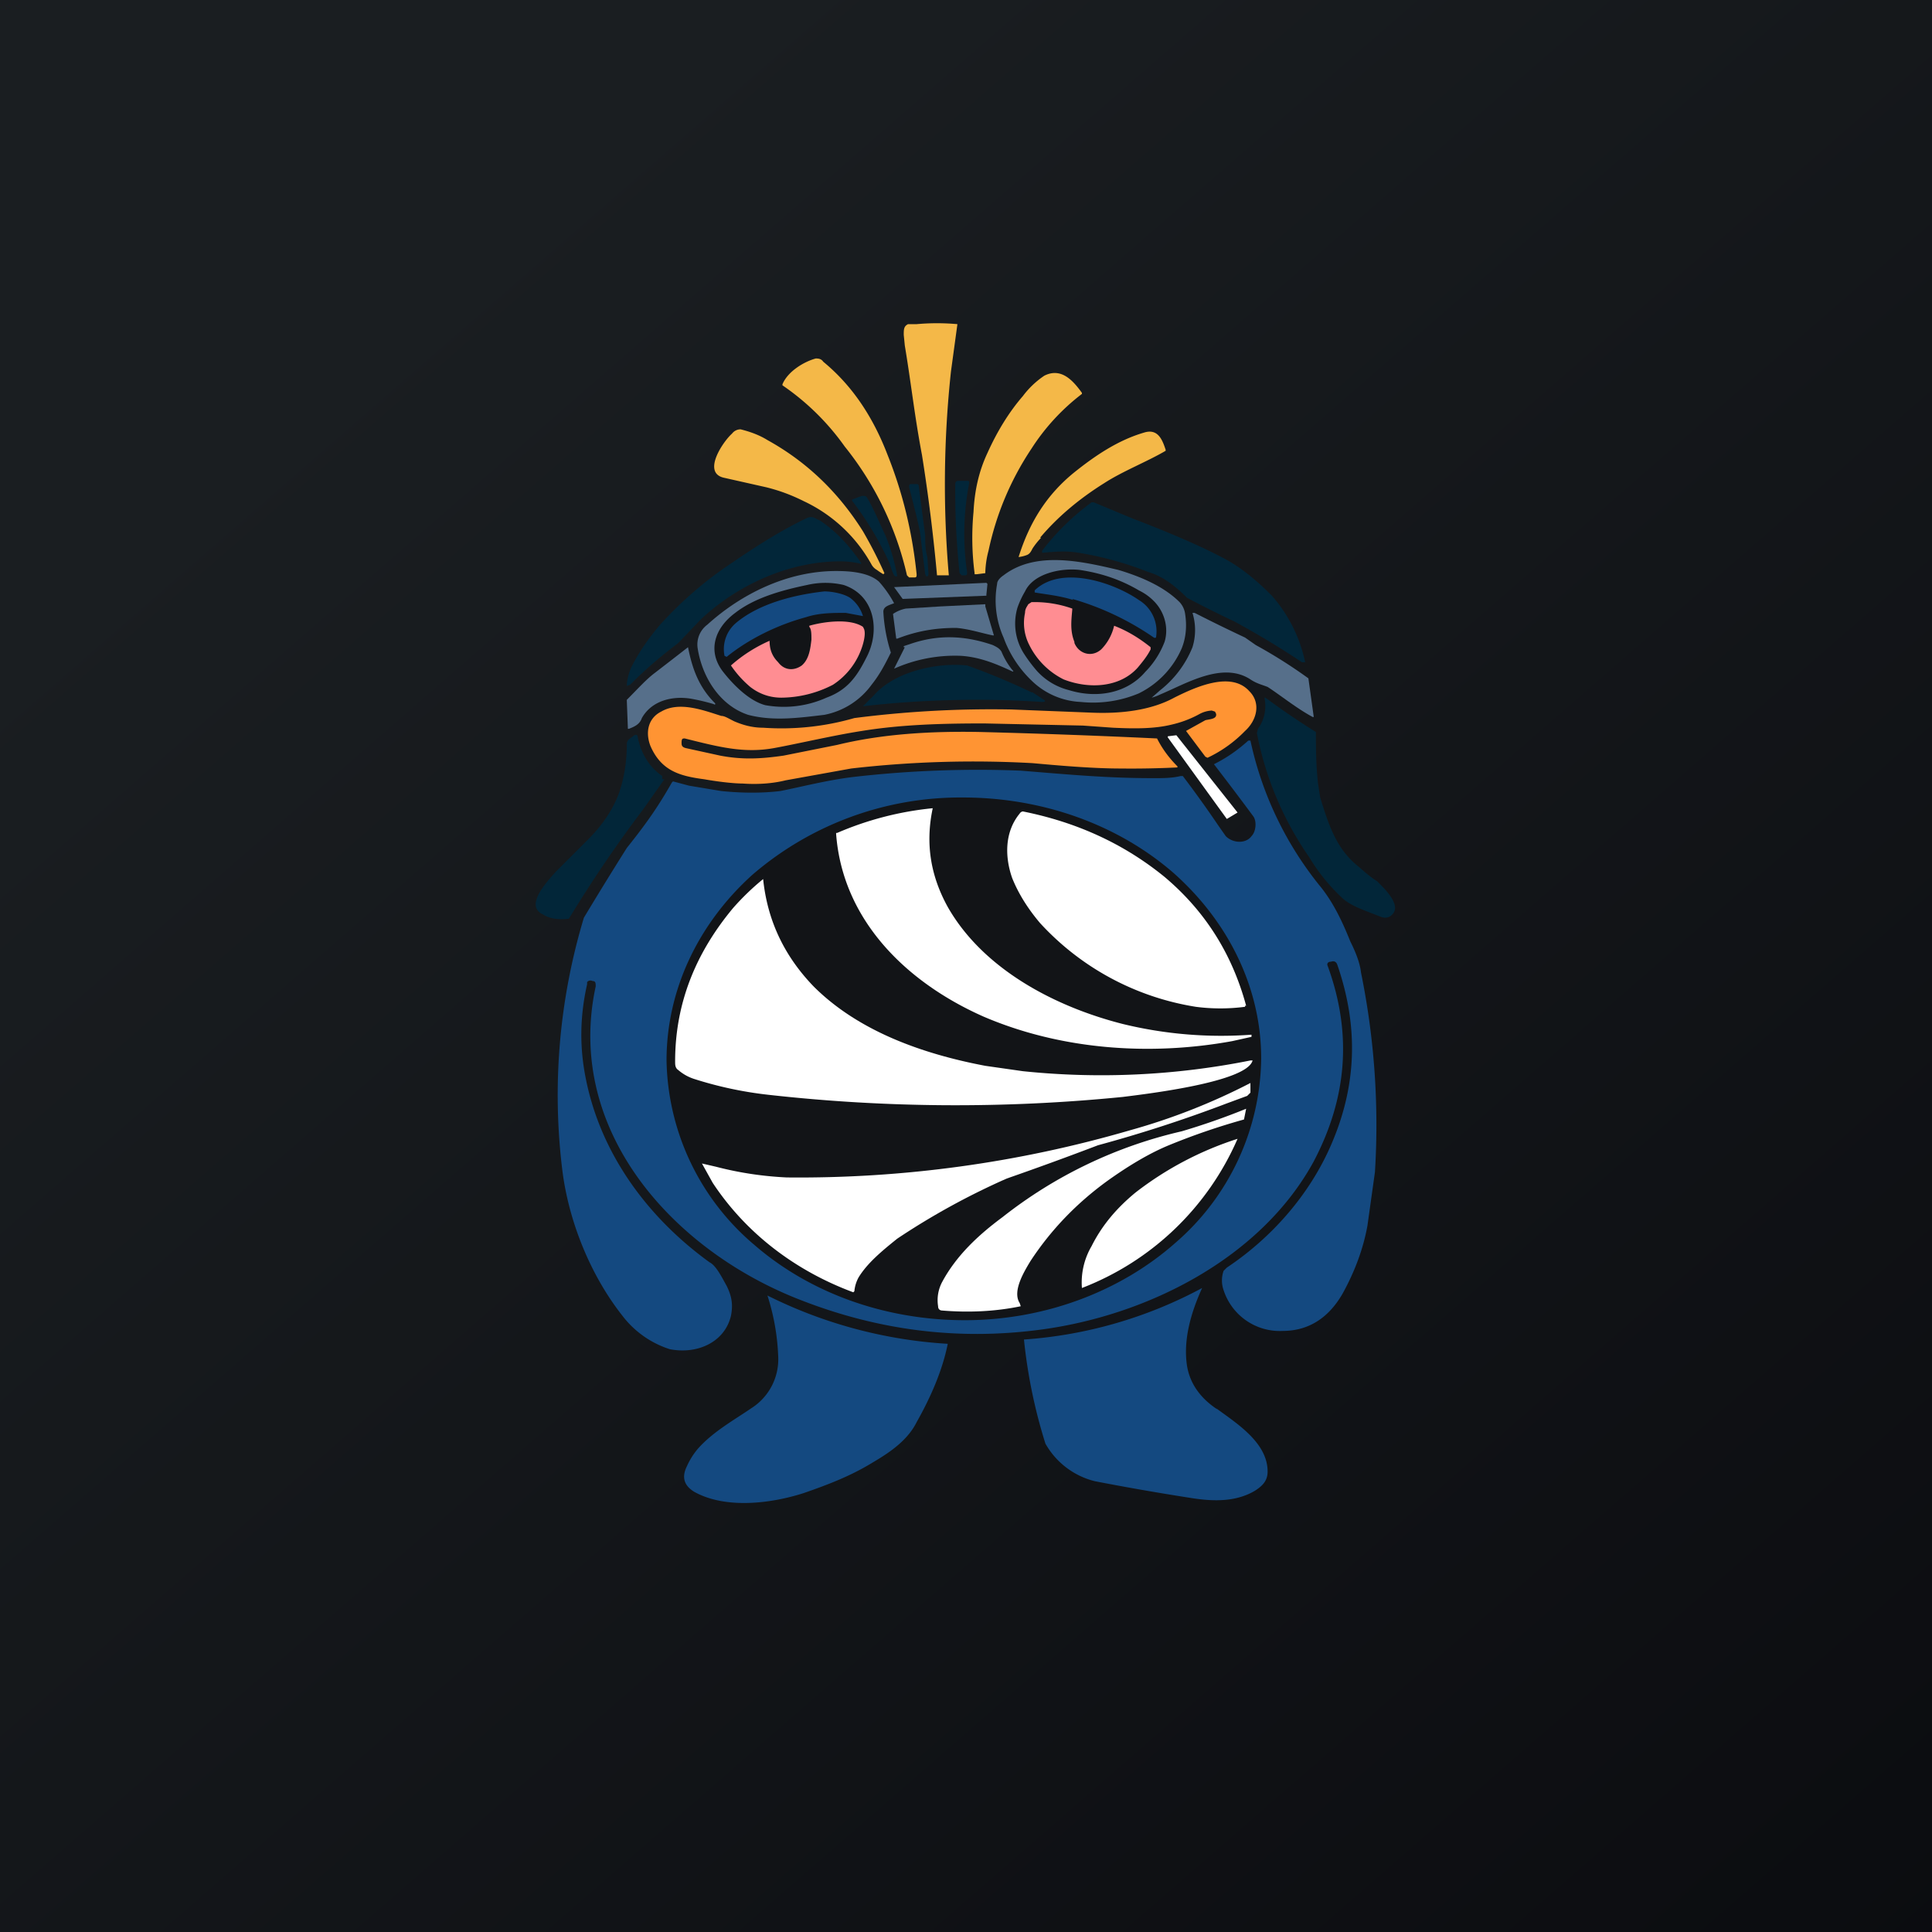 <!-- by TradingView --><svg width="18" height="18" viewBox="0 0 18 18" xmlns="http://www.w3.org/2000/svg"><rect x="0" y="0" width="18" height="18" fill="#808080" stroke="none"/><path fill="url(#a)" d="M0 0h18v18H0z"/><path d="M8.73 5.36a16.97 16.97 0 0 0-.14-1.12c-.07-.37-.1-.66-.16-1.02l-.01-.1c0-.05 0-.08.04-.1h.08a2.13 2.13 0 0 1 .38 0l-.06.44a9.82 9.82 0 0 0-.02 1.9h-.1ZM8.45 5.36a2.96 2.96 0 0 0-.58-1.2 2.3 2.3 0 0 0-.58-.57v-.01c.05-.12.2-.21.31-.24.02 0 .05 0 .07.03.28.23.47.53.6.87.14.35.23.72.27 1.11 0 .02 0 .03-.02.03h-.05l-.02-.02ZM9.18 5.34l-.08.01h-.02v-.01a2.55 2.55 0 0 1-.01-.57c.01-.2.05-.38.13-.55.09-.2.2-.38.33-.53a.82.82 0 0 1 .2-.19c.16-.08.27.05.35.16v.01a2 2 0 0 0-.47.51c-.2.3-.33.62-.4.95a.87.87 0 0 0-.03.2ZM8.23 5.35a.67.67 0 0 1-.06-.04.13.13 0 0 1-.05-.05 1.4 1.4 0 0 0-.63-.59c-.12-.06-.23-.1-.35-.13l-.4-.09c-.2-.05 0-.34.08-.41A.1.1 0 0 1 6.9 4c.08.02.17.05.25.1.38.21.67.5.89.85a4.18 4.18 0 0 1 .2.39ZM9.7 5.01a.68.68 0 0 0-.08.1c-.02.04-.03.05-.05.06a.33.33 0 0 1-.08.02c.1-.32.26-.58.52-.79.2-.16.41-.3.65-.37.13-.04.17.07.2.16v.01c-.17.1-.4.19-.57.3-.24.15-.44.32-.6.51Z" fill="#F4B848"/><path d="M8.92 4.48H9c.03 0 .03 0 .03.02a2.47 2.47 0 0 0-.02.83c0 .02 0 .03-.02.03h-.03l-.02-.02a7.28 7.28 0 0 1-.04-.83c0-.02.01-.03.03-.03ZM8.49 4.51h.04c.02 0 .03 0 .03.02l.06.46c0 .07 0 .13.02.2l.01.15c0 .02 0 .03-.02.03l-.01-.02-.04-.32c0-.06-.04-.22-.11-.49 0-.02 0-.03.02-.03ZM8.25 4.99a1.9 1.9 0 0 1 .11.38h-.02c-.03-.03-.04-.1-.06-.14a3 3 0 0 0-.33-.55c-.02-.02-.01-.03 0-.03l.08-.03c.03 0 .04 0 .05.02.05.08.1.2.17.35ZM10.55 4.83c.34.13.62.25.83.36.16.08.31.2.47.36a1.37 1.37 0 0 1 .31.62h-.03a8.02 8.02 0 0 0-.63-.38 10.57 10.57 0 0 1-.44-.22c-.1-.1-.22-.2-.36-.24a3.14 3.14 0 0 0-.65-.18c-.12-.02-.22-.01-.34 0a.01.01 0 0 1 0-.01.01.01 0 0 1 0-.01 2.27 2.27 0 0 1 .46-.45h.02l.36.15ZM5.84 6.39c0-.06.02-.12.04-.17.07-.14.16-.27.27-.4.2-.22.42-.41.66-.57.22-.15.45-.3.7-.42.06-.03.08 0 .13.02.15.1.27.23.38.39.01.01 0 .02-.01.01a.85.85 0 0 0-.18-.02c-.48 0-.96.22-1.3.54l-.21.22c-.17.13-.3.24-.45.39l-.03.01Z" fill="#022639"/><path d="M9.61 6.34a1.05 1.05 0 0 1-.26-.4.85.85 0 0 1-.06-.5c0-.03.03-.06.06-.08.3-.23.73-.13 1.07-.05.2.06.42.15.57.3a.2.2 0 0 1 .05.1c.02.12.01.23-.03.33a.84.84 0 0 1-.4.42 1.1 1.1 0 0 1-.54.08.7.7 0 0 1-.46-.2Z" fill="#566F8A"/><path d="M9.66 6.25a1.4 1.4 0 0 1-.12-.16.52.52 0 0 1-.06-.43.84.84 0 0 1 .07-.15c.08-.17.34-.22.51-.2.2.03.38.09.55.19.06.03.1.06.14.1.1.1.14.25.1.38a.81.81 0 0 1-.18.28c-.17.2-.45.25-.71.17a.6.6 0 0 1-.3-.18Z" fill="#121417"/><path d="M8.23 5.7a1.51 1.51 0 0 0 .07.38c-.05.1-.1.2-.18.3a.71.71 0 0 1-.44.28c-.25.03-.48.06-.71 0-.27-.09-.43-.36-.47-.62a.23.23 0 0 1 .09-.22c.32-.29.75-.5 1.2-.5.12 0 .3.01.4.1a1.03 1.03 0 0 1 .14.2c-.05.02-.1.03-.1.08Z" fill="#566F8A"/><path d="M10 5.59c-.13-.04-.24-.05-.36-.07V5.5c.25-.24.74-.07.97.09a.34.34 0 0 1 .16.35.02.02 0 0 1-.02 0 2.6 2.6 0 0 0-.76-.36Z" fill="#144980"/><path d="M7.13 6.57c-.15-.04-.3-.19-.4-.32-.14-.19-.07-.4.12-.54.18-.14.43-.21.67-.26a.75.75 0 0 1 .34 0c.3.1.34.44.21.68-.09.18-.18.3-.37.37a.97.97 0 0 1-.57.07Z" fill="#121417"/><path d="m9.2 5.44-.01.1v.01l-.78.03-.08-.11.86-.04Z" fill="#566F8A"/><path d="m6.77 6.12-.02-.01a.32.32 0 0 1 .1-.3c.22-.19.56-.27.83-.3.07 0 .18.02.24.06a.33.33 0 0 1 .12.17l-.16-.03c-.12 0-.25 0-.37.04-.26.07-.53.2-.74.37Z" fill="#144980"/><path d="M10.01 5.99c.04.1.16.14.25.06a.46.46 0 0 0 .12-.22c.13.05.24.12.34.2v.02c-.03.06-.07.11-.12.17-.17.19-.46.2-.69.11a.71.71 0 0 1-.32-.32.45.45 0 0 1-.04-.3c0-.04.02-.06.03-.08l.03-.02a1.05 1.05 0 0 1 .38.06v.01c-.01.11-.02.2.02.3Z" fill="#FF8D92"/><path d="m8.35 5.95-.03-.23a.32.32 0 0 1 .12-.05l.32-.02.41-.02h.01v.02l.08.27h-.01c-.1-.02-.22-.06-.34-.07-.2 0-.37.03-.55.1ZM10.73 6.5l.08-.07a.97.97 0 0 0 .3-.4.54.54 0 0 0 0-.32h.02a15.1 15.1 0 0 0 .47.23l.1.07a4.64 4.64 0 0 1 .49.31l.05.36h-.01c-.15-.08-.31-.21-.42-.28-.05-.02-.1-.03-.16-.07-.26-.17-.6.04-.84.14a.43.43 0 0 1-.08.03c-.01 0-.01 0 0 0Z" fill="#566F8A"/><path d="M6.81 6.2a1.37 1.37 0 0 1 .36-.23c0 .09.03.15.08.2.06.08.15.08.22.03.07-.06.08-.16.09-.24 0-.05 0-.1-.02-.12v-.01c.14-.04.38-.07.5.01l.01.02c.02.05-.01.15-.03.2a.67.67 0 0 1-.26.32 1.06 1.06 0 0 1-.48.12c-.1 0-.2-.03-.29-.1a.98.98 0 0 1-.18-.2Z" fill="#FF8D92"/><path d="M8.42 6.03v-.01L8.48 6c.26-.09.51-.08.77.01.04.02.06.03.08.06a.7.7 0 0 0 .1.17c.02.02.01.02-.01.01-.15-.07-.3-.13-.47-.14a1.39 1.39 0 0 0-.62.12l.1-.2ZM6.44 6.51c-.18-.03-.37.02-.46.18-.02.06-.07.08-.12.1h-.01l-.01-.26v-.01c.1-.1.18-.19.26-.25a63.66 63.66 0 0 0 .31-.24c.04.2.1.37.25.52.01.01 0 .02-.01.01a2.03 2.03 0 0 0-.21-.05Z" fill="#566F8A"/><path d="m9.62 6.45.09.06c.04.02.03.03 0 .03a9.31 9.31 0 0 0-1.67.04l.1-.1c.19-.22.58-.31.87-.28a6.07 6.07 0 0 1 .6.25Z" fill="#022639"/><path d="M6.35 6.92c0 .02 0 .04.04.05l.32.07c.21.04.38.03.59 0l.5-.1c.41-.1.86-.13 1.34-.12a76.25 76.25 0 0 1 1.64.06c.04.08.1.17.19.26v.01a8.78 8.78 0 0 1-.53.01c-.27 0-.6-.03-.82-.05a9.96 9.96 0 0 0-1.69.05l-.61.11c-.12.03-.26.04-.4.03-.06 0-.19-.01-.36-.04-.23-.03-.4-.08-.5-.31-.05-.13-.02-.26.1-.32.17-.1.4-.01.56.04.03 0 .06.02.12.05.07.03.16.06.27.06a2.45 2.45 0 0 0 .85-.09 10 10 0 0 1 1.46-.08l.76.03c.26.01.54-.02.76-.14.2-.1.53-.25.7-.06.11.11.07.27-.04.37a1.2 1.2 0 0 1-.35.25l-.02-.01-.18-.24.18-.1c.04-.01.11-.01.1-.06l-.01-.02-.03-.01a.27.27 0 0 0-.11.03 1 1 0 0 1-.26.1c-.16.04-.34.04-.55.03l-.28-.02-.92-.02c-.39 0-.77.01-1.14.07-.26.04-.6.12-.82.16-.28.05-.51-.01-.83-.09-.02 0-.03 0-.03.04Z" fill="#FF9433"/><path d="M11.79 6.5a6.96 6.96 0 0 0 .47.32c0 .13 0 .31.02.48l.02.13c.08.26.15.47.34.63.05.04.11.1.19.15.06.06.22.21.15.3-.03.04-.07.05-.12.03-.15-.06-.25-.09-.34-.16-.12-.11-.23-.24-.32-.39a3.03 3.03 0 0 1-.49-1.16l.01-.04a.36.36 0 0 0 .06-.29ZM6.19 7.26 6 7.53a12.18 12.18 0 0 0-.7 1.03c-.1.01-.18 0-.24-.04-.18-.08.04-.31.12-.4l.3-.3c.12-.12.23-.27.29-.44.05-.15.07-.3.07-.45a.06.06 0 0 1 .03-.05l.04-.03c.02-.01.03 0 .03.01.03.15.1.28.23.37v.03Z" fill="#022639"/><path d="m10.88 6.86.08-.01.57.72-.1.06-.55-.76v-.01Z" fill="#fff"/><path d="M12.4 8.96c-.03 0-.04.02-.03.04.23.63.18 1.23-.13 1.82-.49.9-1.55 1.44-2.56 1.57-.77.1-1.5 0-2.2-.27-1.21-.46-2.22-1.59-1.93-2.93 0-.03 0-.05-.03-.05a.04.04 0 0 0-.05.01v.02c-.07.31-.07.6-.01.89.14.69.57 1.28 1.15 1.7.06.03.11.13.16.22.05.1.06.18.04.28-.06.25-.32.36-.57.31a.9.9 0 0 1-.44-.31c-.3-.38-.5-.88-.56-1.35a5.72 5.72 0 0 1 .2-2.36 35.39 35.39 0 0 1 .4-.65c.2-.25.3-.4.42-.61l.01-.01.15.04.3.05c.2.02.38.02.55 0 .2-.04.43-.1.67-.13a10.13 10.13 0 0 1 1.57-.06c.49.04.82.07 1.24.07.08 0 .17 0 .25-.02h.02a10.39 10.39 0 0 1 .33.46l.07.1c.07.07.19.07.24 0 .04-.04.05-.13.02-.18a31.1 31.1 0 0 0-.37-.49c.12-.06.22-.13.32-.22h.02a3.23 3.23 0 0 0 .66 1.37c.11.14.19.3.27.5.05.1.09.2.1.29a7.1 7.1 0 0 1 .13 1.86l-.07.5c-.04.22-.12.43-.23.63-.12.21-.3.35-.56.35a.55.55 0 0 1-.55-.38.27.27 0 0 1 0-.18l.03-.03c.42-.28.77-.68.97-1.14.24-.55.26-1.1.06-1.68-.01-.03-.03-.04-.06-.03Z" fill="#144980"/><path d="M11.75 9.86a2.3 2.3 0 0 1-.8 1.72c-.52.46-1.23.72-1.96.72-.74 0-1.44-.25-1.96-.7a2.3 2.3 0 0 1-.82-1.72c0-.65.29-1.27.8-1.73a2.97 2.97 0 0 1 1.96-.72c.74 0 1.44.25 1.96.7.52.46.82 1.08.82 1.73Z" fill="#121417"/><path d="M9.16 9.47c-.72-.32-1.31-.9-1.37-1.7v-.01h.01a2.98 2.98 0 0 1 .89-.23c-.07.33-.02.63.14.92.33.58 1 .93 1.63 1.09a3.87 3.87 0 0 0 1.2.1v.02l-.18.04c-.77.14-1.6.08-2.32-.23Z" fill="#fff"/><path d="M11.6 9.37v.01c-.15.02-.31.02-.46 0a2.5 2.5 0 0 1-1.45-.78c-.11-.13-.2-.27-.26-.42-.07-.2-.07-.43.07-.6a.04.04 0 0 1 .03-.02c.5.1.94.3 1.32.61.38.32.63.72.76 1.2ZM6.83 8.46a2.36 2.36 0 0 1 .28-.27c.04.39.2.72.47 1 .42.42 1.02.63 1.6.74l.35.05a7.07 7.07 0 0 0 2.12-.1h.02c-.05.2-.97.31-1.21.34a15.68 15.68 0 0 1-3.3-.02 3.55 3.55 0 0 1-.7-.15.43.43 0 0 1-.14-.08c-.03-.02-.03-.05-.03-.08 0-.54.19-1.01.54-1.43ZM7.96 12.03l-.01.01c-.54-.2-1-.55-1.31-1.02l-.1-.18c-.01 0-.01 0 0 0l.13.03c.23.06.45.09.66.1a11.02 11.02 0 0 0 3.2-.44 5.85 5.85 0 0 0 1.12-.44v.09l-.03.03-.19.07a12.74 12.74 0 0 1-1.2.39 31.16 31.16 0 0 1-.85.31 6.72 6.72 0 0 0-1.02.56c-.15.12-.28.23-.36.36a.33.33 0 0 0-.04.13Z" fill="#fff"/><path d="M9.5 12.14a.72.72 0 0 1 .01.03c-.24.05-.49.06-.73.04-.02 0-.04-.01-.04-.04a.36.36 0 0 1 .04-.23c.13-.24.33-.43.56-.6a4.22 4.22 0 0 1 1.67-.8 6.46 6.46 0 0 0 .6-.21l-.02.1a6.26 6.26 0 0 0-.7.24c-.17.07-.36.18-.57.33-.29.21-.53.46-.72.75-.06.1-.17.28-.1.39Z" fill="#fff"/><path d="M10.58 11.11a3.09 3.09 0 0 1 .95-.5A2.6 2.6 0 0 1 10.08 12a.67.67 0 0 1 .09-.39c.1-.2.24-.36.41-.5Z" fill="#fff"/><path d="M11.33 13.12c.19.14.48.32.48.59 0 .08-.04.13-.12.18-.17.1-.37.1-.57.07a24.37 24.37 0 0 1-.92-.16.73.73 0 0 1-.46-.35 4.88 4.88 0 0 1-.2-.97A4.1 4.1 0 0 0 11.2 12c-.1.22-.18.48-.14.73.03.17.13.3.28.4ZM7.15 12.07a4.33 4.33 0 0 0 1.68.45c-.05.25-.16.5-.29.73-.08.16-.23.27-.4.37-.21.13-.42.21-.65.29-.31.1-.73.15-1.02-.01-.1-.06-.12-.14-.07-.24a.68.68 0 0 1 .1-.16c.14-.16.34-.27.5-.38a.54.54 0 0 0 .25-.49 2.09 2.09 0 0 0-.1-.56Z" fill="#144980"/><defs><linearGradient id="a" x1="3.35" y1="3.12" x2="21.9" y2="24.43" gradientUnits="userSpaceOnUse"><stop stop-color="#1A1E21"/><stop offset="1" stop-color="#06060A"/></linearGradient></defs></svg>